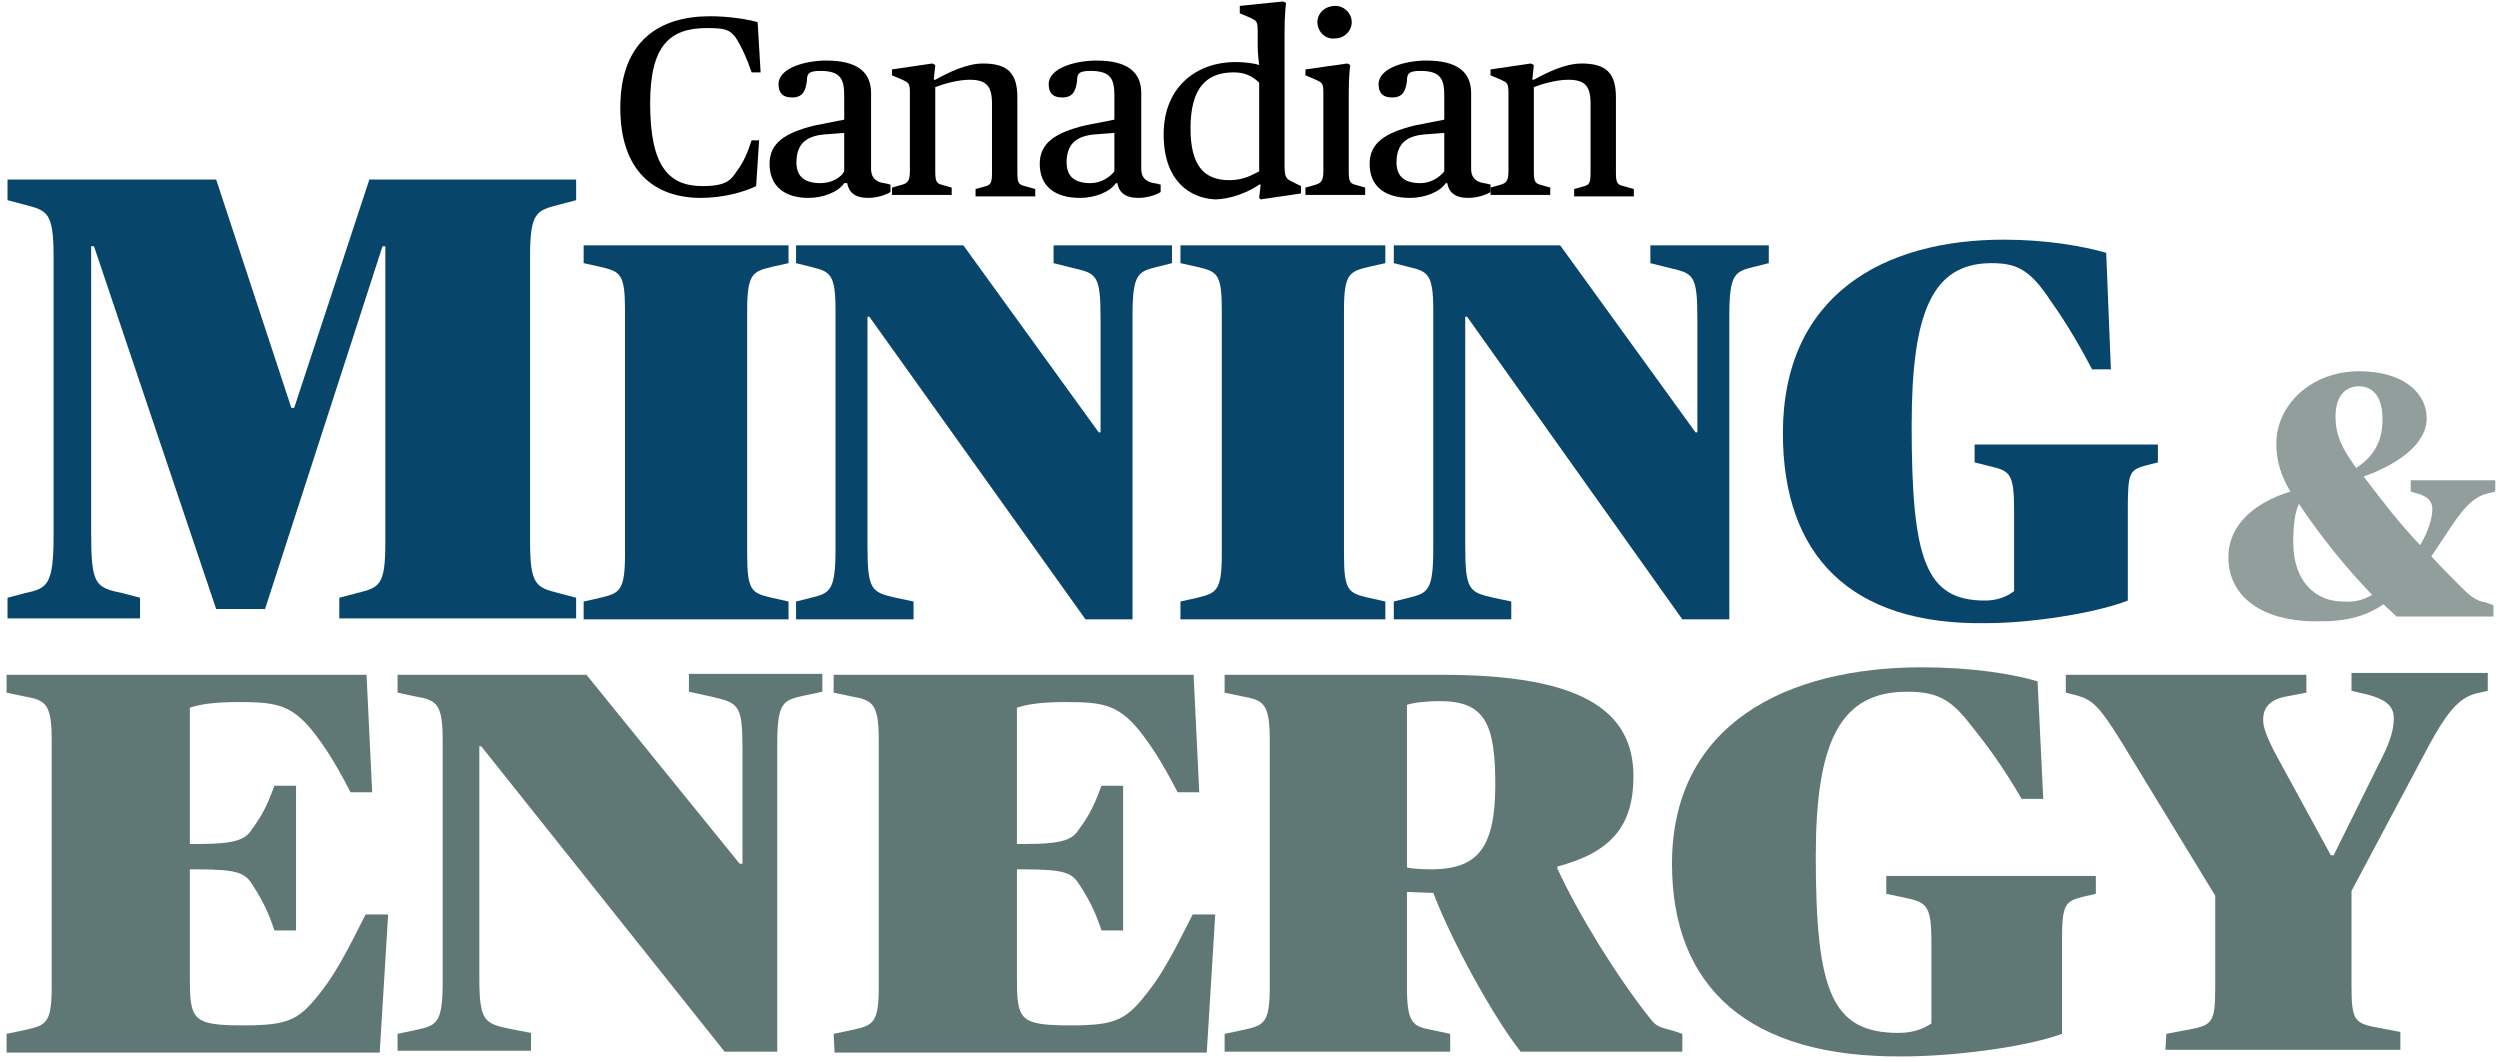 <?xml version="1.0" encoding="UTF-8" standalone="no"?>
<svg width="266px" height="113px" viewBox="0 0 266 113" version="1.1" xmlns="http://www.w3.org/2000/svg" xmlns:xlink="http://www.w3.org/1999/xlink" xmlns:sketch="http://www.bohemiancoding.com/sketch/ns">
    <!-- Generator: Sketch 3.3.1 (12005) - http://www.bohemiancoding.com/sketch -->
    <title>Group</title>
    <desc>Created with Sketch.</desc>
    <defs></defs>
    <g id="Page-1" stroke="none" stroke-width="1" fill="none" fill-rule="evenodd" sketch:type="MSPage">
        <g id="Group" sketch:type="MSLayerGroup">
            <g transform="translate(0, 19)" id="Shape" fill="#07456B" sketch:type="MSShapeGroup">
                <path d="M0.8,44.6 L2.7,44.1 C5,43.6 5.7,43.3 5.7,38 L5.7,8.2 C5.7,3.6 5,3.4 2.7,2.8 L0.8,2.3 L0.8,0.1 L23,0.1 L31,24.4 L31.3,24.4 L39.3,0.1 L61.3,0.1 L61.3,2.3 L59.4,2.8 C57.1,3.4 56.4,3.6 56.4,8.2 L56.4,38.7 C56.4,43.3 57.1,43.5 59.4,44.1 L61.3,44.6 L61.3,46.8 L36.1,46.8 L36.1,44.6 L38,44.1 C40.4,43.5 41,43.3 41,38.7 L41,7.2 L40.7,7.2 L28.2,45.8 L23,45.8 L10,7.2 L9.7,7.2 L9.7,37.6 C9.7,43.2 10.1,43.5 13,44.1 L14.9,44.6 L14.9,46.8 L0.8,46.8 L0.8,44.6 L0.8,44.6 Z"></path>
                <path d="M62.1,45 L63.9,44.6 C65.9,44.1 66.5,43.9 66.5,40 L66.5,14 C66.5,10.1 66,9.9 63.9,9.4 L62.1,9 L62.1,7.1 L83.9,7.1 L83.9,9 L82.1,9.4 C80.1,9.9 79.5,10.1 79.5,14 L79.5,40 C79.5,43.9 80,44.1 82.1,44.6 L83.9,45 L83.9,46.9 L62.1,46.9 L62.1,45 L62.1,45 Z"></path>
                <path d="M92.5,14.7 L92.3,14.7 L92.3,39 C92.3,43.8 92.7,44 95.3,44.6 L97.2,45 L97.2,46.9 L84.7,46.9 L84.7,45 L86.3,44.6 C88.3,44.1 88.9,43.9 88.9,39.4 L88.9,14 C88.9,10.1 88.3,9.9 86.3,9.4 L84.7,9 L84.7,7.1 L102.5,7.1 L116.9,27 L117.1,27 L117.1,15 C117.1,10.2 116.7,10.1 114.1,9.5 L112.1,9 L112.1,7.1 L124.7,7.1 L124.7,9 L123.1,9.4 C121.1,9.9 120.5,10.1 120.5,14.6 L120.5,46.9 L115.5,46.9 L92.5,14.7 L92.5,14.7 Z"></path>
                <path d="M125.6,45 L127.4,44.6 C129.4,44.1 130,43.9 130,40 L130,14 C130,10.1 129.5,9.9 127.4,9.4 L125.6,9 L125.6,7.1 L147.4,7.1 L147.4,9 L145.6,9.4 C143.6,9.9 143,10.1 143,14 L143,40 C143,43.9 143.5,44.1 145.6,44.6 L147.4,45 L147.4,46.9 L125.6,46.9 L125.6,45 L125.6,45 Z"></path>
                <path d="M156.1,14.7 L155.9,14.7 L155.9,39 C155.9,43.8 156.3,44 158.9,44.6 L160.8,45 L160.8,46.9 L148.3,46.9 L148.3,45 L149.9,44.6 C151.9,44.1 152.5,43.9 152.5,39.4 L152.5,14 C152.5,10.1 151.9,9.9 149.9,9.4 L148.3,9 L148.3,7.1 L166,7.1 L180.4,27 L180.6,27 L180.6,15 C180.6,10.2 180.2,10.1 177.6,9.5 L175.6,9 L175.6,7.1 L188.2,7.1 L188.2,9 L186.6,9.4 C184.6,9.9 184,10.1 184,14.6 L184,46.9 L179,46.9 L156.1,14.7 L156.1,14.7 Z"></path>
                <path d="M189.7,27.1 C189.7,12.4 200.4,6.5 213.2,6.5 C217.8,6.5 221.7,7.2 224.1,7.9 L224.6,20.3 L222.6,20.3 C220.7,16.7 219.4,14.7 217.7,12.3 C215.8,9.6 214.4,9 211.9,9 C205.6,9 203.4,14.2 203.4,26.3 C203.4,40.6 204.9,44.9 211.2,44.9 C212.5,44.9 213.5,44.5 214.3,43.9 L214.3,35.2 C214.3,31.3 213.8,31.1 211.7,30.6 L210.1,30.2 L210.1,28.3 L229.6,28.3 L229.6,30.2 L228.4,30.5 C226.6,31 226.4,31.2 226.4,35.1 L226.4,44.9 C222.8,46.3 215.9,47.3 211.5,47.3 C196.8,47.6 189.7,40 189.7,27.1 L189.7,27.1 Z"></path>
            </g>
            <path d="M237.1,59.3 C237.1,55.7 240.1,53.4 243.7,52.3 C242.8,50.8 242.2,49.2 242.2,47.2 C242.2,43.1 245.9,39.5 251,39.5 C255.7,39.5 258.2,41.8 258.2,44.5 C258.2,47.5 254.6,49.6 251.5,50.7 C253.6,53.5 255.5,55.9 257.5,58 C258.3,56.7 258.8,55.2 258.8,54.2 C258.8,53.3 258.3,52.9 257.5,52.6 L256.5,52.3 L256.5,51.1 L265.5,51.1 L265.5,52.3 L264.7,52.5 C263,52.9 261.9,54.3 260.1,57.1 C259.6,57.8 259.1,58.6 258.7,59.2 C259.8,60.4 260.8,61.4 261.9,62.5 C262.7,63.3 263.5,64 264.5,64.1 L265.3,64.4 L265.3,65.6 L255,65.6 L253.6,64.3 C252,65.4 250,66.1 247.1,66.1 C240.6,66.3 237.1,63.4 237.1,59.3 L237.1,59.3 Z M252.4,63.3 C249.7,60.5 247,57.2 244.6,53.6 C244.2,54.5 244,55.8 244,57.7 C244,61.9 246.4,64 249.3,64 C250.6,64.1 251.5,63.8 252.4,63.3 L252.4,63.3 Z M253.5,44.6 C253.5,42.4 252.6,41.1 251,41.1 C249.5,41.1 248.5,42.2 248.5,44.3 C248.5,46.5 249.3,47.8 250.7,49.8 C252.3,48.7 253.5,47.3 253.5,44.6 L253.5,44.6 Z" id="Shape" fill="#929E9C" sketch:type="MSShapeGroup"></path>
            <g transform="translate(0, 71)" id="Shape" fill="#607875" sketch:type="MSShapeGroup">
                <path d="M0.7,39 L2.6,38.6 C4.9,38.1 5.5,37.9 5.5,34 L5.5,7.7 C5.5,3.8 4.8,3.5 2.6,3.1 L0.7,2.7 L0.7,0.8 L39,0.8 L39.6,13.3 L37.3,13.3 C35.5,9.8 34.3,8.1 33.2,6.7 C30.9,3.9 29.2,3.7 25.3,3.7 C22.5,3.7 21.1,4 20.2,4.3 L20.2,18.8 L21.1,18.8 C25.5,18.8 26.2,18.2 26.9,17.1 C28,15.6 28.5,14.5 29.2,12.6 L31.5,12.6 L31.5,28 L29.2,28 C28.6,26.2 28,24.9 26.9,23.2 C26.1,21.9 25.4,21.5 21,21.5 L20.2,21.5 L20.2,32.9 C20.2,37.5 20.4,38.1 25.9,38.1 C30.9,38.1 31.9,37.5 34.4,34.2 C35.7,32.5 36.9,30.3 38.9,26.3 L41.3,26.3 L40.4,41 L0.7,41 L0.7,39 L0.7,39 Z"></path>
                <path d="M51.2,8.4 L51,8.4 L51,32.9 C51,37.7 51.5,37.9 54.4,38.5 L56.5,38.9 L56.5,40.8 L42.3,40.8 L42.3,39 L44.2,38.6 C46.5,38.1 47.1,37.9 47.1,33.4 L47.1,7.7 C47.1,3.8 46.4,3.5 44.2,3.1 L42.3,2.7 L42.3,0.8 L62.4,0.8 L78.7,20.9 L79,20.9 L79,8.7 C79,3.9 78.6,3.8 75.6,3.1 L73.3,2.6 L73.3,0.7 L87.5,0.7 L87.5,2.6 L85.6,3 C83.3,3.5 82.7,3.7 82.7,8.2 L82.7,40.9 L77.1,40.9 L51.2,8.4 L51.2,8.4 Z"></path>
                <path d="M88.7,39 L90.6,38.6 C92.9,38.1 93.5,37.9 93.5,34 L93.5,7.7 C93.5,3.8 92.8,3.5 90.6,3.1 L88.7,2.7 L88.7,0.8 L127,0.8 L127.6,13.3 L125.3,13.3 C123.5,9.8 122.3,8.1 121.2,6.7 C118.9,3.9 117.2,3.7 113.3,3.7 C110.5,3.7 109.1,4 108.2,4.3 L108.2,18.8 L109.1,18.8 C113.5,18.8 114.2,18.2 114.9,17.1 C116,15.6 116.5,14.5 117.2,12.6 L119.5,12.6 L119.5,28 L117.2,28 C116.6,26.2 116,24.9 114.9,23.2 C114.1,21.9 113.4,21.5 109,21.5 L108.2,21.5 L108.2,32.9 C108.2,37.5 108.4,38.1 113.9,38.1 C118.9,38.1 119.9,37.5 122.4,34.2 C123.7,32.5 124.9,30.3 126.9,26.3 L129.3,26.3 L128.4,41 L88.8,41 L88.7,39 L88.7,39 Z"></path>
                <path d="M130.3,39 L132.2,38.6 C134.5,38.1 135.1,37.9 135.1,34 L135.1,7.7 C135.1,3.8 134.4,3.5 132.2,3.1 L130.3,2.7 L130.3,0.8 L153.5,0.8 C168.1,0.8 173.8,4.5 173.8,11.6 C173.8,16.9 171.4,19.7 165.7,21.2 L165.7,21.4 C168,26.4 172.1,33 175.6,37.4 C176.3,38.3 176.7,38.3 178.1,38.7 L179,39 L179,40.9 L161.8,40.9 C158.8,37.1 154.4,29 152.5,24 C151.6,24 150.2,23.9 149.7,23.9 L149.7,34 C149.7,37.9 150.3,38.2 152.4,38.6 L154.3,39 L154.3,40.9 L130.3,40.9 L130.3,39 L130.3,39 Z M159.1,12.5 C159.1,6 158,3.6 153.2,3.6 C151.6,3.6 150.2,3.8 149.7,4 L149.7,21.3 C150.2,21.4 150.9,21.5 152.5,21.5 C157,21.4 159.1,19.5 159.1,12.5 L159.1,12.5 Z"></path>
                <path d="M177.9,20.9 C177.9,6.1 190,0 204.5,0 C209.7,0 214.2,0.7 216.8,1.5 L217.4,14 L215.1,14 C213,10.4 211.5,8.4 209.5,5.9 C207.4,3.2 205.8,2.6 202.9,2.6 C195.8,2.6 193.2,7.9 193.2,20.1 C193.2,34.5 194.9,38.9 202,38.9 C203.5,38.9 204.6,38.5 205.5,37.9 L205.5,29.1 C205.5,25.2 204.9,25 202.6,24.5 L200.7,24.1 L200.7,22.2 L223,22.2 L223,24.1 L221.7,24.4 C219.7,24.9 219.4,25.2 219.4,29.1 L219.4,39 C215.3,40.5 207.5,41.4 202.6,41.4 C186,41.6 177.9,34 177.9,20.9 L177.9,20.9 Z"></path>
                <path d="M230.5,39 L232.6,38.6 C235.4,38.1 235.7,37.9 235.7,34 L235.7,24.3 L225.7,7.9 C223.4,4.2 222.7,3.5 221,3 L219.8,2.7 L219.8,0.8 L245.4,0.8 L245.4,2.7 L243.3,3.1 C241.6,3.4 240.8,4.2 240.8,5.6 C240.8,6.5 241.3,7.6 242,9 L248,20 L248.3,20 L253.5,9.5 C254.4,7.7 254.7,6.5 254.7,5.4 C254.7,4.1 253.8,3.4 251.9,2.9 L250.2,2.5 L250.2,0.6 L264.7,0.6 L264.7,2.5 L263.4,2.8 C261.5,3.3 260.2,5.1 258.5,8.2 L250.2,23.8 L250.2,33.8 C250.2,37.7 250.5,37.9 253.3,38.4 L255.4,38.8 L255.4,40.7 L230.4,40.7 L230.5,39 L230.5,39 Z"></path>
            </g>
            <g transform="translate(66, 0)" id="Shape" fill="#000000" sketch:type="MSShapeGroup">
                <path d="M0,11.471 C0,4.243 4.288,1.729 9.529,1.729 C11.594,1.729 13.5,2.043 14.612,2.357 L14.929,7.7 L13.976,7.7 C13.5,6.286 12.865,4.871 12.229,3.929 C11.594,3.143 11.118,2.986 9.212,2.986 C5.241,2.986 3.176,4.871 3.176,11 C3.176,17.6 5.082,19.8 8.735,19.8 C11.276,19.8 11.753,19.171 12.388,18.229 C13.182,17.129 13.5,16.343 13.976,14.929 L14.771,14.929 L14.453,19.8 C13.182,20.429 10.959,21.057 8.576,21.057 C3.653,21.057 0,18.229 0,11.471 L0,11.471 Z"></path>
                <path d="M15.882,17.443 C15.882,15.243 17.471,14.143 20.647,13.357 L23.824,12.729 L23.824,10.214 C23.824,8.486 23.506,7.543 21.282,7.543 C20.012,7.543 19.853,7.857 19.853,8.643 C19.694,9.743 19.376,10.371 18.265,10.371 C17.153,10.371 16.835,9.743 16.835,8.957 C16.835,7.229 19.694,6.443 21.918,6.443 C25.253,6.443 26.682,7.7 26.682,9.9 L26.682,17.914 C26.682,18.543 26.841,19.014 27.476,19.329 C27.794,19.486 28.271,19.486 28.747,19.643 L28.747,20.429 C28.271,20.743 27.318,21.057 26.365,21.057 C24.935,21.057 24.3,20.429 24.141,19.486 L23.824,19.486 C23.188,20.429 21.6,21.057 20.012,21.057 C17.471,21.057 15.882,19.8 15.882,17.443 L15.882,17.443 Z M23.824,18.229 L23.824,14.143 L21.759,14.3 C19.853,14.457 18.741,15.243 18.741,17.286 C18.741,18.857 19.694,19.486 21.282,19.486 C22.553,19.486 23.506,18.857 23.824,18.229 L23.824,18.229 Z"></path>
                <path d="M28.906,19.957 L30.018,19.643 C30.494,19.486 30.812,19.329 30.812,18.229 L30.812,9.9 C30.812,8.8 30.653,8.8 30.018,8.486 L28.906,8.014 L28.906,7.386 L33.194,6.757 L33.512,6.914 L33.353,8.486 L33.512,8.486 C34.941,7.7 36.847,6.757 38.594,6.757 C41.294,6.757 42.247,7.857 42.247,10.371 L42.247,18.386 C42.247,19.486 42.406,19.643 43.041,19.8 L44.153,20.114 L44.153,20.9 L37.8,20.9 L37.8,20.114 L38.912,19.8 C39.388,19.643 39.547,19.486 39.547,18.386 L39.547,11 C39.547,9.114 38.912,8.486 37.165,8.486 C35.894,8.486 34.306,8.957 33.512,9.271 L33.512,18.229 C33.512,19.329 33.671,19.486 34.147,19.643 L35.259,19.957 L35.259,20.743 L28.906,20.743 L28.906,19.957 L28.906,19.957 Z"></path>
                <path d="M44.629,17.443 C44.629,15.243 46.218,14.143 49.394,13.357 L52.571,12.729 L52.571,10.214 C52.571,8.486 52.253,7.543 50.029,7.543 C48.759,7.543 48.6,7.857 48.6,8.643 C48.441,9.743 48.124,10.371 47.012,10.371 C45.9,10.371 45.582,9.743 45.582,8.957 C45.582,7.229 48.441,6.443 50.665,6.443 C54,6.443 55.429,7.7 55.429,9.9 L55.429,17.914 C55.429,18.543 55.588,19.014 56.224,19.329 C56.541,19.486 57.018,19.486 57.494,19.643 L57.494,20.429 C57.018,20.743 56.065,21.057 55.112,21.057 C53.682,21.057 53.047,20.429 52.888,19.486 L52.729,19.486 C52.094,20.429 50.506,21.057 48.918,21.057 C46.218,21.057 44.629,19.8 44.629,17.443 L44.629,17.443 Z M52.571,18.229 L52.571,14.143 L50.506,14.3 C48.6,14.457 47.488,15.243 47.488,17.286 C47.488,18.857 48.441,19.486 50.029,19.486 C51.141,19.486 52.094,18.857 52.571,18.229 L52.571,18.229 Z"></path>
                <path d="M57.812,14.3 C57.812,9.114 61.465,6.6 65.435,6.6 C66.547,6.6 67.5,6.757 67.976,6.914 C67.976,6.914 67.818,5.814 67.818,4.871 L67.818,3.3 C67.818,2.2 67.659,2.2 67.024,1.886 L65.912,1.414 L65.912,0.629 L70.518,0.157 L70.835,0.314 C70.835,0.314 70.676,1.414 70.676,3.457 L70.676,17.6 C70.676,18.857 70.835,19.014 71.471,19.329 L72.424,19.8 L72.424,20.586 L68.135,21.214 L67.976,21.057 L68.135,19.643 L67.976,19.643 C66.865,20.429 64.959,21.214 63.212,21.214 C60.671,21.057 57.812,19.329 57.812,14.3 L57.812,14.3 Z M67.976,18.229 L67.976,8.8 C67.341,8.171 66.547,7.7 65.276,7.7 C62.418,7.7 60.671,9.271 60.671,13.671 C60.671,17.6 62.1,19.171 64.8,19.171 C66.388,19.171 67.341,18.543 67.976,18.229 L67.976,18.229 Z"></path>
                <path d="M72.9,19.957 L74.012,19.643 C74.488,19.486 74.806,19.329 74.806,18.229 L74.806,9.9 C74.806,8.8 74.647,8.8 74.012,8.486 L72.9,8.014 L72.9,7.386 L77.347,6.757 L77.665,6.914 C77.665,6.914 77.506,8.014 77.506,9.9 L77.506,18.229 C77.506,19.329 77.665,19.486 78.141,19.643 L79.253,19.957 L79.253,20.743 L72.9,20.743 L72.9,19.957 L72.9,19.957 Z M74.171,2.357 C74.171,1.414 74.965,0.629 76.076,0.629 C77.029,0.629 77.824,1.414 77.824,2.357 C77.824,3.3 77.029,4.086 76.076,4.086 C74.965,4.243 74.171,3.3 74.171,2.357 L74.171,2.357 Z"></path>
                <path d="M79.729,17.443 C79.729,15.243 81.318,14.143 84.494,13.357 L87.671,12.729 L87.671,10.214 C87.671,8.486 87.353,7.543 85.129,7.543 C83.859,7.543 83.7,7.857 83.7,8.643 C83.541,9.743 83.224,10.371 82.112,10.371 C81,10.371 80.682,9.743 80.682,8.957 C80.682,7.229 83.541,6.443 85.765,6.443 C89.1,6.443 90.529,7.7 90.529,9.9 L90.529,17.914 C90.529,18.543 90.688,19.014 91.324,19.329 C91.641,19.486 92.118,19.486 92.594,19.643 L92.594,20.429 C92.118,20.743 91.165,21.057 90.212,21.057 C88.782,21.057 88.147,20.429 87.988,19.486 L87.829,19.486 C87.194,20.429 85.606,21.057 84.018,21.057 C81.318,21.057 79.729,19.8 79.729,17.443 L79.729,17.443 Z M87.671,18.229 L87.671,14.143 L85.606,14.3 C83.7,14.457 82.588,15.243 82.588,17.286 C82.588,18.857 83.541,19.486 85.129,19.486 C86.241,19.486 87.194,18.857 87.671,18.229 L87.671,18.229 Z"></path>
                <path d="M92.594,19.957 L93.706,19.643 C94.182,19.486 94.5,19.329 94.5,18.229 L94.5,9.9 C94.5,8.8 94.341,8.8 93.706,8.486 L92.594,8.014 L92.594,7.386 L96.882,6.757 L97.2,6.914 L97.041,8.486 L97.2,8.486 C98.629,7.7 100.535,6.757 102.282,6.757 C104.982,6.757 105.935,7.857 105.935,10.371 L105.935,18.386 C105.935,19.486 106.094,19.643 106.729,19.8 L107.841,20.114 L107.841,20.9 L101.488,20.9 L101.488,20.114 L102.6,19.8 C103.076,19.643 103.235,19.486 103.235,18.386 L103.235,11 C103.235,9.114 102.6,8.486 100.853,8.486 C99.582,8.486 97.994,8.957 97.2,9.271 L97.2,18.229 C97.2,19.329 97.359,19.486 97.835,19.643 L98.947,19.957 L98.947,20.743 L92.594,20.743 L92.594,19.957 L92.594,19.957 Z"></path>
            </g>
        </g>
    </g>
</svg>